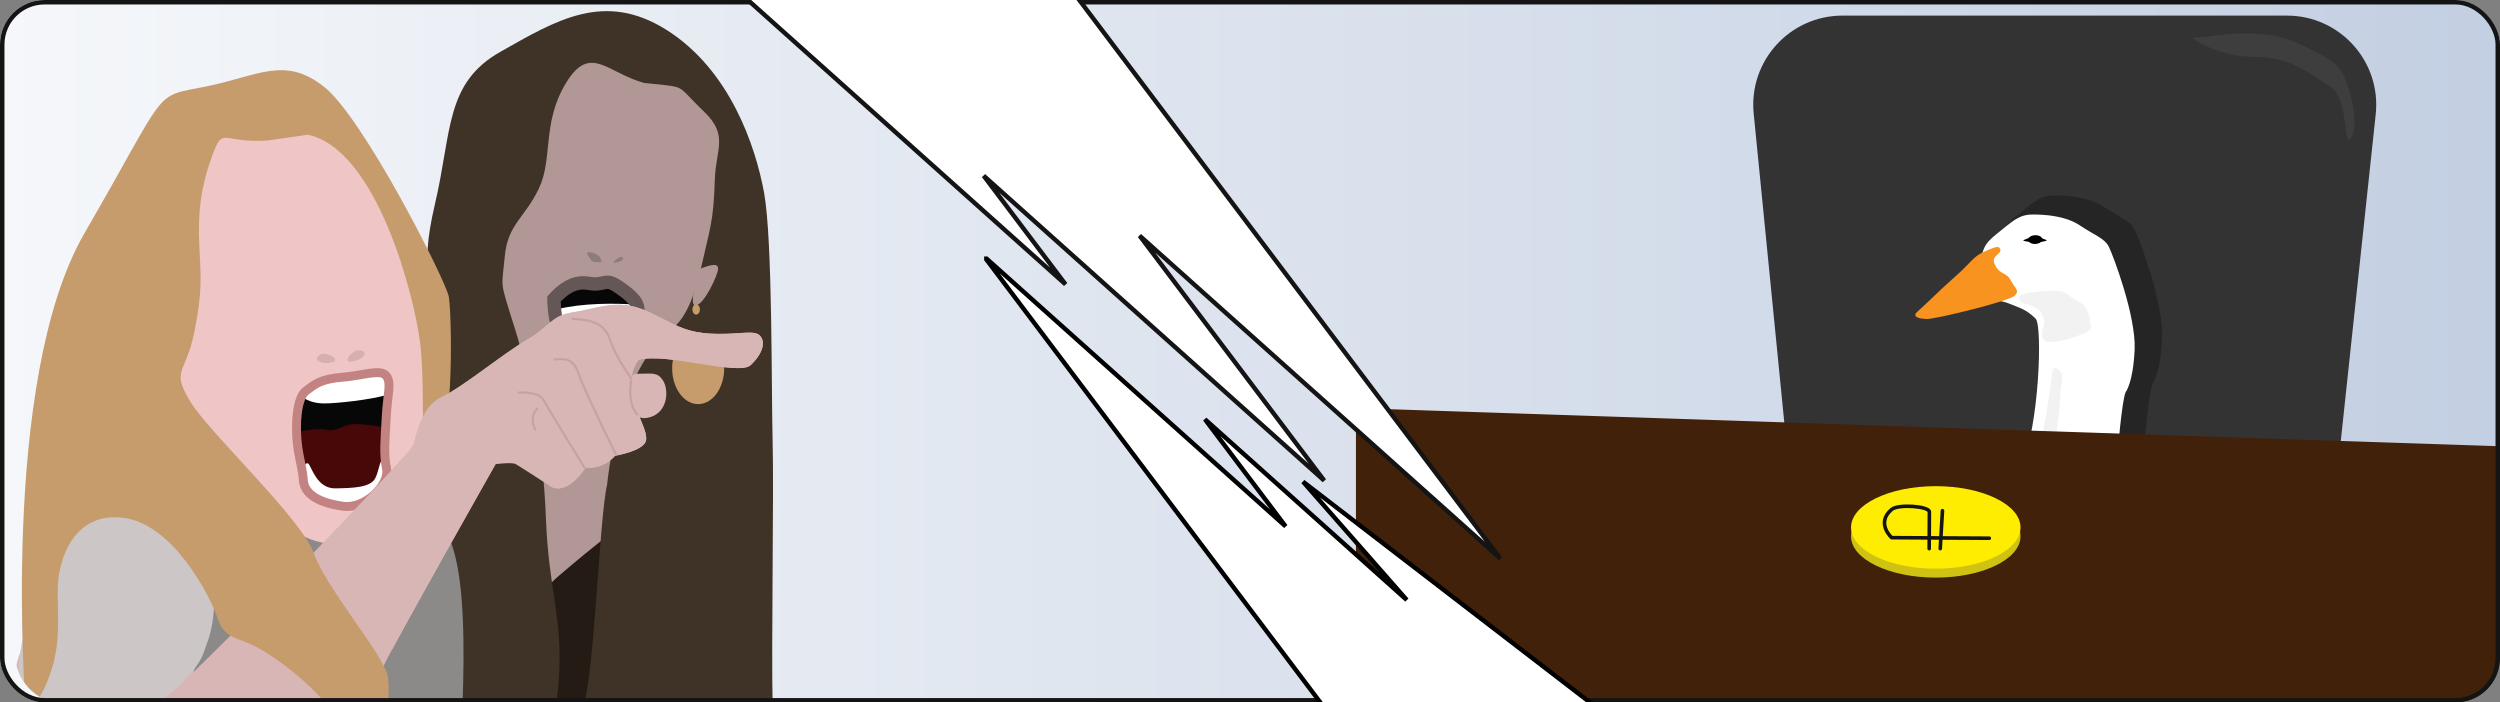 <svg width="1121" height="315" viewBox="0 0 1121 315" fill="none" xmlns="http://www.w3.org/2000/svg">
<rect x="0" y="0" width="1121" height="315" fill="#808080" stroke="none"/>
<g clip-path="url(#clip0_1018_663)">
<rect width="1121" height="315" rx="20" fill="url(#paint0_linear_1018_663)"/>
<path d="M786.355 50.945C784.023 27.41 802.51 7 826.16 7H1025.49C1049.27 7 1067.8 27.613 1065.27 51.253L1042.41 265H807.57L786.355 50.945Z" fill="#333333"/>
<path d="M909.84 129.887C914.454 131.833 917.89 132.478 922.487 137.038C925.917 140.44 924.138 188.504 915.873 206.514L960.318 212.334C961.694 197.486 963.424 176.367 965.204 171.985C965.204 171.985 968.757 167.741 969.49 151.81C970.223 135.879 959.222 106.875 957.211 102.881C955.199 98.886 949.958 97.21 943.477 92.83C936.997 88.45 927.457 87.604 920.837 87.669C914.216 87.733 911.004 91.374 904.229 96.719C897.454 102.063 898.169 103.841 896.136 109.143C894.104 114.444 896.858 114.608 900.411 122.422C903.964 130.237 905.226 127.94 909.84 129.887Z" fill="#252525"/>
<path d="M900.8 136.087C905.16 137.927 908.407 138.536 912.751 142.846C915.992 146.061 914.312 191.48 906.501 208.5L948.501 214C949.801 199.968 951.437 180.011 953.118 175.87C953.118 175.87 956.476 171.86 957.169 156.805C957.861 141.75 947.465 114.342 945.565 110.567C943.664 106.793 938.711 105.208 932.587 101.069C926.463 96.93 917.448 96.131 911.192 96.192C904.935 96.253 901.9 99.693 895.498 104.744C889.095 109.795 889.771 111.474 887.85 116.485C885.929 121.495 888.532 121.649 891.889 129.034C895.247 136.418 896.44 134.248 900.8 136.087Z" fill="white"/>
<path d="M909.495 107.955C909.4 107.706 909.386 107.446 909.454 107.19C909.522 106.933 909.671 106.685 909.892 106.46C910.112 106.234 910.401 106.036 910.74 105.877C911.08 105.718 911.464 105.6 911.87 105.531C912.483 105.424 913.125 105.431 913.715 105.551C914.304 105.671 914.814 105.899 915.181 106.205C915.548 106.512 915.754 106.883 915.774 107.273C915.793 107.662 915.626 108.052 915.292 108.393C914.958 108.733 914.473 109.009 913.899 109.186C913.324 109.363 912.686 109.432 912.065 109.385C911.444 109.339 910.869 109.177 910.411 108.923C909.954 108.668 909.635 108.331 909.495 107.955V107.955Z" fill="black"/>
<path d="M896.84 111.532C898.022 114.192 892.254 114.267 894.589 118.875C896.925 123.484 899.619 121.836 901.684 125.795C903.749 129.753 905.718 130.167 903.389 132.589C901.061 135.01 867.891 143.166 863.851 143.039C859.811 142.913 857.28 141.795 859.87 139.646C862.46 137.497 870.224 129.657 876.889 123.845C883.554 118.034 884.624 115.126 889.597 112.906C894.57 110.687 896.224 110.103 896.84 111.532Z" fill="#F7931E"/>
<path d="M920.344 166.228C919.588 172.213 917.623 186.635 916.027 193.5C914.701 199.2 913.069 204.829 911.14 210.362C909.167 216.208 907.294 218.811 905.349 226.032C903.404 233.252 897.773 239.359 900.114 243.25C902.455 247.14 908.08 248.892 909.945 245.961C913.187 240.838 915.214 235.068 915.879 229.077C916.76 221.017 920.339 208.798 921.092 202.628C921.844 196.458 923.809 182.056 923.868 176.762C923.926 171.468 925.983 168.676 923.482 166.163C920.982 163.65 920.344 166.228 920.344 166.228Z" fill="#F2F2F2"/>
<path d="M936.886 141.574C935.246 138.294 936.036 137.158 931.418 134.96C926.799 132.761 927.801 130.154 919.514 130.398C911.226 130.643 907.157 131.665 905.761 132.703C904.364 133.742 906.252 135.603 907.305 136.027C908.358 136.451 914.062 137.23 915.589 140.913C917.116 144.596 916.797 144.78 915.94 147.539C915.083 150.299 915.955 152.832 917.862 153.313C921.578 153.497 925.303 152.903 928.787 151.572C931.594 150.409 937.988 149.138 937.502 146.257C937.016 143.376 936.886 141.574 936.886 141.574Z" fill="#F2F2F2"/>
<path d="M911.231 106.113L907.441 107.608C907.376 107.635 907.329 107.672 907.305 107.715C907.281 107.758 907.281 107.806 907.304 107.852C907.327 107.899 907.373 107.942 907.437 107.979C907.501 108.016 907.58 108.044 907.667 108.061L912.936 109.094L911.231 106.113Z" fill="black"/>
<path d="M913.707 106.113L917.497 107.608C917.561 107.635 917.608 107.672 917.632 107.715C917.656 107.758 917.657 107.806 917.634 107.852C917.611 107.899 917.564 107.942 917.501 107.979C917.437 108.016 917.357 108.044 917.271 108.061L912.002 109.094L913.707 106.113Z" fill="black"/>
<path d="M1204 315H608V183L1200 202.748L1204 315Z" fill="#42210B"/>
<path d="M868 259C888.987 259 906 250.717 906 240.5C906 230.283 888.987 222 868 222C847.013 222 830 230.283 830 240.5C830 250.717 847.013 259 868 259Z" fill="#CFC212"/>
<path d="M868 255C888.987 255 906 246.717 906 236.5C906 226.283 888.987 218 868 218C847.013 218 830 226.283 830 236.5C830 246.717 847.013 255 868 255Z" fill="#FEED01"/>
<path d="M892 241.335L848.218 241.087C848.218 241.087 840.978 234.556 848.218 228.43C851.22 225.911 865.152 226.999 865.136 229.534L865.043 246" stroke="#141414" stroke-width="1.62" stroke-linecap="round" stroke-linejoin="round"/>
<path d="M870 246L871 229" stroke="#141414" stroke-width="1.62" stroke-linecap="round" stroke-linejoin="round"/>
<path d="M1030.5 19.5C1013.5 11.5 993.5 16.5 983 17C986.667 19.833 997.4 25.5 1011 25.5C1028 25.5 1036 33.5 1044.5 38.5C1053 43.5 1051 64.5 1053.5 62.5C1056 60.5 1057 53 1053.5 41C1050 29 1047.5 27.5 1030.5 19.5Z" fill="#3E3E3E"/>
<g clip-path="url(#clip1_1018_663)">
<path d="M229.076 197.295C228.117 212.634 224.28 240.41 229.076 256.708C233.873 273.006 233.862 276.821 235.781 284.485C237.699 292.149 236.74 293.593 241.526 281.618C246.312 269.643 249.675 266.28 259.257 255.749C268.839 245.218 272.385 252.149 274.94 236.347C277.495 220.545 287.767 203.504 274.94 199.699C262.113 195.894 229.076 197.295 229.076 197.295Z" fill="#B29797"/>
<path d="M229.554 350.117C229.554 332.871 229.317 300.535 232.906 294.067C236.496 287.6 233.866 272.51 250.637 258.142C267.409 243.774 282.252 232.273 288.956 228.92C295.66 225.568 315.784 262.453 321.53 297.42C327.275 332.386 321.53 350.117 321.53 350.117H229.554Z" fill="#231B14"/>
<path d="M223.767 141.332C218.658 124.086 212.913 87.675 223.767 65.956C234.621 44.236 237.779 21.881 265.923 23.164C294.066 24.447 321.498 37.855 325.971 53.819C330.445 69.782 318.9 126.64 313.834 134.304C308.768 141.968 290.876 169.152 278.696 174.724C266.516 180.297 238.458 187.487 230.191 174.627C221.924 161.768 223.767 141.332 223.767 141.332Z" fill="#B29797"/>
<path d="M288.924 37.219C272.314 32.746 264.65 19.327 253.785 37.219C242.92 55.112 248.04 71.065 241.648 84.484C235.257 97.904 227.636 100.448 226.321 115.139C225.006 129.831 223.766 124.722 230.794 147.077C237.822 169.432 243.567 200.098 244.807 232.671C246.046 265.245 252.47 276.746 250.552 304.889C248.633 333.033 241.605 317.662 248.633 341.3C255.661 364.938 230.751 366.846 217.978 364.938C205.205 363.03 197.498 367.816 198.178 352.327C198.857 336.838 201.411 320.217 201.411 294.671C201.411 269.125 199.417 251.879 198.178 223.132C196.938 194.385 195.019 187.368 195.019 156.702C195.019 126.037 187.356 124.129 195.019 91.555C202.683 58.982 199.493 37.263 224.402 23.207C249.312 9.151 271.031 -4.301 299.143 13.582C327.254 31.463 338.744 65.32 342.613 86.403C346.483 107.486 345.847 175.867 346.451 198.179C347.054 220.491 345.815 291.437 346.451 315.668C347.087 339.899 346.817 350.796 346.634 359.743C346.451 368.689 266.989 360.821 258.248 356.509C249.506 352.197 255.014 330.963 260.802 318.783C266.591 306.603 268.445 233.631 272.271 217.064C272.271 217.064 276.809 165.886 301.374 147.357C310.708 140.319 313.823 121.973 316.701 109.998C317.477 106.764 318.081 104.091 318.555 101.644C319.838 95.026 320.183 90.089 320.538 80.291C321.013 66.883 326.758 60.653 315.742 50.111C304.726 39.569 307.119 39.17 298.022 38.136L288.924 37.219Z" fill="#3F3328"/>
<path d="M248.395 134.067C251.628 130.553 256.705 125.756 264.045 127.039C271.386 128.322 271.073 124.485 276.818 128.311C282.563 132.138 287.155 135.856 285.765 140.448C284.374 145.04 277.885 156.778 269.208 156.616C260.531 156.455 254.625 153.232 251.51 149.071C248.395 144.91 248.395 134.067 248.395 134.067Z" fill="#070707"/>
<path d="M284.611 136.6C276.376 135.889 261.081 135.835 249.785 138.68C250.125 140.173 250.708 141.601 251.51 142.906C254.625 147.476 260.532 151.011 269.209 151.205C276.409 151.367 282.089 142.528 284.611 136.6Z" fill="white"/>
<path d="M248.395 134.067C251.628 130.553 256.705 125.756 264.045 127.039C271.386 128.322 271.073 124.485 276.818 128.311C282.563 132.138 287.155 135.856 285.765 140.448C284.374 145.04 277.885 156.778 269.208 156.616C260.531 156.455 254.625 153.232 251.51 149.071C248.395 144.91 248.395 134.067 248.395 134.067Z" stroke="#665757" stroke-width="6" stroke-miterlimit="10"/>
<path d="M314.023 120.496C318.97 118.578 321.999 117.931 321.999 120.496C321.999 123.062 315.78 136.665 311.943 136.934C308.105 137.203 314.023 120.496 314.023 120.496Z" fill="#B29797"/>
<path d="M312.159 141.073C313.082 141.073 313.83 140.04 313.83 138.767C313.83 137.493 313.082 136.46 312.159 136.46C311.236 136.46 310.488 137.493 310.488 138.767C310.488 140.04 311.236 141.073 312.159 141.073Z" fill="#C69C6D"/>
<path d="M313.065 181.213C319.506 181.213 324.728 174.023 324.728 165.153C324.728 156.283 319.506 149.093 313.065 149.093C306.624 149.093 301.402 156.283 301.402 165.153C301.402 174.023 306.624 181.213 313.065 181.213Z" fill="#C69C6D"/>
<path d="M265.166 116.821C263.7 114.665 262.213 112.984 264.207 113.07C266.201 113.156 268.518 114.342 269.208 115.7C269.561 116.248 269.762 116.881 269.79 117.532C269.79 117.532 265.856 117.823 265.166 116.821Z" fill="#8E7B7B"/>
<path d="M274.91 117.931C275.605 116.78 276.636 115.87 277.864 115.323C278.661 114.902 280.095 115.635 279.06 116.627C278.025 117.618 274.91 117.931 274.91 117.931Z" fill="#8E7B7B"/>
<path d="M205.602 364.453C205.602 332.515 213.902 257.139 198.574 236.067C183.247 214.994 137.62 187.239 111.568 210.693C85.515 234.148 68.075 272.434 74.92 312.014C81.764 351.594 93.244 386.765 124.502 388.684C155.761 390.602 205.602 364.453 205.602 364.453Z" fill="#8C8989"/>
<path d="M78.796 170.273C75.282 153.35 72.092 130.391 78.796 102.884C85.501 75.376 80.079 65.837 98.597 60.728C117.115 55.619 124.143 49.874 142.348 57.494C160.553 65.115 173.973 88.473 177.163 97.376C180.354 106.279 181.949 123.568 186.11 134.433C190.27 145.298 193.127 180.103 188.977 191.281C184.827 202.458 188.341 229.923 176.204 238.222C164.067 246.522 141.712 245.886 132.938 238.222C124.164 230.559 100.192 205.013 91.256 194.795C82.321 184.576 78.796 170.273 78.796 170.273Z" fill="#EFC5C5"/>
<path d="M222.207 208.117C222.207 208.117 175.416 290.834 172.064 298.497C168.712 306.161 135.653 369.885 121.76 378.983C107.866 388.08 43.074 401.5 32.123 387.606C21.172 373.712 8.226 313.836 7.267 306.161C4.896 287.244 21.635 275.032 43.193 272.628C64.751 270.225 74.333 266.409 82.482 278.384C90.63 290.36 86.793 301.375 86.793 301.375C86.793 301.375 183.554 206.522 185.473 199.333C187.392 192.143 189.785 181.612 198.408 177.775C207.031 173.938 226.195 158.136 236.252 152.391C246.309 146.646 247.117 141.526 256.732 140.092C266.346 138.659 275.735 134.39 286.751 138.228C297.767 142.065 303.835 148.554 317.244 149.513C330.653 150.472 337.853 147.594 340.72 150.472C343.587 153.35 341.798 158.912 336.527 163.763C331.256 168.613 299.243 158.061 286.427 161.327C286.427 161.327 282.353 165.487 283.075 174.584C283.797 183.682 291.375 193.825 289.467 198.136C287.559 202.448 275.778 204.366 275.778 204.366C275.778 204.366 270.755 210.618 262.617 209.659C262.617 209.659 254.468 222.593 246.804 218.045C246.804 218.045 232.673 199.343 230.992 198.395C229.31 197.446 222.207 208.117 222.207 208.117Z" fill="#D8B6B6"/>
<path d="M286.006 168.079C292.379 168.121 294.531 167.152 296.942 171.01C299.353 174.867 298.986 184.072 291.753 186.464C284.521 188.856 284.246 182.697 283.036 178.766C282.461 176.903 280.659 168.038 286.006 168.079Z" fill="#D8B6B6" stroke="#DBB4B4" stroke-miterlimit="10"/>
<path d="M15.891 266.883C15.891 241.974 7.742 224.242 36.963 226.161C66.184 228.08 91.579 222.809 94.931 250.597C98.284 278.384 93.498 286.048 91.105 293.227C88.712 300.405 71.52 320.055 51.816 321.974C32.113 323.892 9.186 325.326 8.227 307.121C7.268 288.915 15.891 266.883 15.891 266.883Z" fill="#CCC6C6"/>
<path d="M120.328 62.959C99.244 64.565 100.203 55.942 95.094 69.987C89.985 84.032 88.703 95.22 89.349 109.588C89.996 123.956 90.945 130.068 87.107 149.049C83.27 168.031 76.576 165.487 85.199 179.855C93.822 194.223 135.019 232.229 140.764 248.204C146.509 264.178 173.025 294.833 173.984 303.768C174.944 312.704 173.025 325.811 173.984 331.233C174.944 336.654 163.443 343.37 163.755 341.462C164.068 339.554 158.646 331.233 150.023 320.055C141.018 308.779 130.102 299.173 117.773 291.675C106.595 284.97 101.163 287.525 97.649 277.306C94.135 267.088 77.687 235.064 55.418 232.197C33.149 229.33 26.433 250.597 25.948 262.572C25.463 274.547 27.867 287.244 22.359 302.572C16.851 317.899 11.58 318.147 11.58 318.147C11.58 318.147 -0.395 170.596 37.924 104.479C76.242 38.362 68.05 43.644 92.033 38.847C116.016 34.05 127.506 24.964 145.237 38.847C162.968 52.73 200.328 126.522 201.287 133.226C202.246 139.931 202.721 163.881 201.287 179.219C199.854 194.558 193.138 229.513 190.745 227.12C188.353 224.727 190.961 175.382 188.46 154.31C185.96 133.237 169.188 67.12 138.048 60.405L120.328 62.959Z" fill="#C69C6D"/>
<path d="M142.727 161.855C141.024 160.723 143.438 157.662 146.909 158.858C148.07 159.201 149.131 159.819 150.003 160.658C150.118 160.781 150.201 160.931 150.242 161.094C150.283 161.257 150.281 161.429 150.236 161.591C150.192 161.753 150.106 161.902 149.988 162.021C149.87 162.141 149.723 162.229 149.561 162.275C147.933 162.771 144.958 163.342 142.727 161.855Z" fill="#D8AFAF"/>
<path d="M173.381 209.842C171.947 202.458 172.745 196.713 173.219 186.204C173.349 183.585 173.564 181.278 173.78 179.241C171.327 176.258 168.219 173.881 164.697 172.296C161.175 170.711 157.335 169.96 153.476 170.102C149.617 170.244 145.842 171.275 142.447 173.114C139.051 174.953 136.125 177.552 133.898 180.707C132.876 186.255 132.661 191.923 133.262 197.532C134.06 205.25 135.041 206.393 135.978 214.283C135.978 214.38 135.978 214.466 135.978 214.563C138.324 217.112 141.172 219.146 144.344 220.538C147.515 221.93 150.941 222.648 154.405 222.648C157.868 222.648 161.294 221.93 164.466 220.538C167.638 219.146 170.486 217.112 172.831 214.563C173.432 213.066 173.622 211.436 173.381 209.842V209.842Z" fill="#070707"/>
<path d="M153.537 168.796C143.954 169.475 141.561 171.232 137.25 173.927C136.1 174.731 135.211 175.856 134.695 177.161C136.851 179.424 140.71 180.901 145.399 180.901C150.659 180.901 165.792 179.37 173.919 176.967C174.512 172.72 174.922 170.057 173.176 168.214C170.621 165.563 163.119 168.16 153.537 168.796Z" fill="white"/>
<path d="M158.289 158.017C160.909 156.12 164.433 157.489 163.302 159.181C161.717 161.553 158.473 162.092 156.834 162.221C156.403 162.221 155.606 161.779 155.81 161.413C155.875 161.37 155.703 159.882 158.289 158.017Z" fill="#D8AFAF"/>
<path d="M156.976 190.354C152.664 191.151 150.024 193.792 146.671 192.757C144.246 192.003 138.048 192.553 133.004 193.997C133.004 195.258 133.144 196.476 133.263 197.576C134.06 205.293 135.041 206.436 135.979 214.326C135.979 214.423 135.979 214.509 135.979 214.606C138.324 217.155 141.172 219.189 144.344 220.581C147.516 221.973 150.942 222.691 154.405 222.691C157.869 222.691 161.295 221.973 164.466 220.581C167.638 219.189 170.486 217.155 172.832 214.606C173.407 213.118 173.578 211.504 173.327 209.928C172.174 203.978 172.465 199.085 172.875 191.917C166.354 190.354 159.369 189.858 156.976 190.354Z" fill="#470808"/>
<path d="M173.38 210.198C173.041 208.507 172.811 206.797 172.69 205.078C170.254 205.132 170.071 210.941 168.271 214.423C166.115 218.616 158.451 218.853 150.313 218.982C142.175 219.112 139.772 209.519 138.327 207.956C137.638 207.212 136.452 208.3 135.363 210.111C135.59 211.34 135.805 212.741 136.021 214.509C136.021 222.054 143.997 225.525 153.86 226.959C163.722 228.392 174.781 217.376 173.38 210.198Z" fill="white"/>
<path d="M133.261 198.222C132.463 190.677 132.938 178.422 137.249 175.22C141.561 172.019 143.954 169.95 153.536 169.152C163.118 168.354 170.62 165.325 173.175 168.516C175.73 171.707 173.66 176.977 173.175 187.196C172.69 197.414 171.903 203.008 173.337 210.198C174.77 217.387 163.679 228.403 153.816 227.002C143.954 225.601 135.977 222.054 135.977 214.552C135.04 206.835 134.059 205.724 133.261 198.222Z" stroke="#C48383" stroke-width="4" stroke-miterlimit="10"/>
<path d="M222.207 208.117C222.207 208.117 188.113 268.382 176.052 290.801C173.972 294.649 144.082 244.291 144.082 244.291C144.082 244.291 184.826 201.747 185.473 199.333C187.391 192.154 189.784 181.612 198.407 177.775C207.03 173.938 226.195 158.136 236.252 152.391C246.308 146.646 247.117 141.526 256.731 140.092C266.346 138.659 275.734 134.39 286.75 138.228C297.766 142.065 303.835 148.554 317.243 149.513C330.652 150.472 337.853 147.594 340.72 150.472C343.587 153.35 341.798 158.912 336.527 163.763C331.256 168.613 299.243 158.061 286.427 161.327C286.427 161.327 282.352 165.487 283.075 174.584C283.797 183.682 291.374 193.825 289.466 198.136C287.559 202.448 275.777 204.366 275.777 204.366C275.777 204.366 270.754 210.618 262.617 209.659C262.617 209.659 254.468 222.593 246.804 218.045C246.804 218.045 232.957 209.066 231.275 208.117C229.594 207.169 222.207 208.117 222.207 208.117Z" fill="#D8B6B6"/>
<path d="M232.277 176.116C235.108 175.745 242.019 176.116 243.747 179.422C245.475 182.728 262.277 210 262.277 210" stroke="#C6A3A3" stroke-miterlimit="10"/>
<path d="M248.277 161.183C251.87 161.043 256.773 159.656 259.385 167.423C261.996 175.19 276.277 204 276.277 204" stroke="#C6A3A3" stroke-miterlimit="10"/>
<path d="M256.277 143C263.52 143.232 270.882 144.141 273.447 152.164C276.013 160.188 283.277 170 283.277 170" stroke="#C6A3A3" stroke-miterlimit="10"/>
<path d="M283.057 170.478C283.057 170.478 280.901 180.815 286.01 186.183" stroke="#C6A3A3" stroke-miterlimit="10"/>
</g>
</g>
<rect x="1" y="1" width="1119" height="313" rx="19" stroke="#141414" stroke-width="2"/>
<g clip-path="url(#clip2_1018_663)">
<path fill-rule="evenodd" clip-rule="evenodd" d="M762.277 482.5L689.135 385.472L663.277 409.5L441.277 115L576.478 236.024L540.277 188L630.799 269.029L584.277 216L904.277 462.132L843.075 511L793.015 453.937L762.277 482.5Z" fill="white"/>
<path d="M689.135 385.472L689.934 384.87L689.267 383.985L688.455 384.739L689.135 385.472ZM762.277 482.5L761.479 483.102L762.146 483.987L762.958 483.233L762.277 482.5ZM663.277 409.5L662.479 410.102L663.146 410.987L663.958 410.233L663.277 409.5ZM441.277 115L441.944 114.255L440.479 115.602L441.277 115ZM576.478 236.024L575.812 236.769L577.277 235.422L576.478 236.024ZM540.277 188L540.944 187.255L539.479 188.602L540.277 188ZM630.799 269.029L630.132 269.774L631.55 268.37L630.799 269.029ZM584.277 216L584.887 215.207L583.526 216.659L584.277 216ZM904.277 462.132L904.901 462.914L905.898 462.118L904.887 461.34L904.277 462.132ZM843.075 511L842.323 511.659L842.953 512.377L843.699 511.781L843.075 511ZM793.015 453.937L793.767 453.278L793.088 452.504L792.334 453.205L793.015 453.937ZM688.337 386.074L761.479 483.102L763.076 481.898L689.934 384.87L688.337 386.074ZM663.958 410.233L689.816 386.204L688.455 384.739L662.597 408.767L663.958 410.233ZM440.479 115.602L662.479 410.102L664.076 408.898L442.076 114.398L440.479 115.602ZM577.145 235.278L441.944 114.255L440.61 115.745L575.812 236.769L577.145 235.278ZM539.479 188.602L575.68 236.626L577.277 235.422L541.076 187.398L539.479 188.602ZM631.466 268.284L540.944 187.255L539.61 188.745L630.132 269.774L631.466 268.284ZM583.526 216.659L630.047 269.689L631.55 268.37L585.029 215.341L583.526 216.659ZM904.887 461.34L584.887 215.207L583.668 216.793L903.668 462.925L904.887 461.34ZM843.699 511.781L904.901 462.914L903.653 461.351L842.451 510.219L843.699 511.781ZM792.263 454.597L842.323 511.659L843.827 510.341L793.767 453.278L792.263 454.597ZM762.958 483.233L793.696 454.67L792.334 453.205L761.597 481.767L762.958 483.233Z" fill="black"/>
</g>
<g clip-path="url(#clip3_1018_663)">
<path fill-rule="evenodd" clip-rule="evenodd" d="M477.777 127.5L203.277 -118.215L255.777 -167L342.571 -51.861L371.777 -79L419.835 -15.248L450.777 -44L672.777 250.5L510.994 105.682L593.777 215.5L441.072 78.808L477.777 127.5Z" fill="white"/>
<path d="M203.277 -118.215L202.597 -118.948L201.793 -118.201L202.61 -117.47L203.277 -118.215ZM477.777 127.5L477.11 128.245L478.576 126.898L477.777 127.5ZM255.777 -167L256.576 -167.602L255.909 -168.487L255.097 -167.733L255.777 -167ZM342.571 -51.861L341.773 -51.259L342.44 -50.374L343.252 -51.128L342.571 -51.861ZM371.777 -79L372.576 -79.602L371.909 -80.487L371.097 -79.733L371.777 -79ZM419.835 -15.248L419.037 -14.646L419.704 -13.76L420.516 -14.515L419.835 -15.248ZM450.777 -44L451.576 -44.602L450.909 -45.487L450.097 -44.733L450.777 -44ZM672.777 250.5L672.11 251.245L673.576 249.898L672.777 250.5ZM510.994 105.682L511.661 104.937L510.196 106.284L510.994 105.682ZM593.777 215.5L593.11 216.245L594.576 214.898L593.777 215.5ZM441.072 78.808L441.739 78.063L440.274 79.41L441.072 78.808ZM202.61 -117.47L477.11 128.245L478.444 126.755L203.944 -118.96L202.61 -117.47ZM255.097 -167.733L202.597 -118.948L203.958 -117.483L256.458 -166.267L255.097 -167.733ZM343.37 -52.463L256.576 -167.602L254.979 -166.398L341.773 -51.259L343.37 -52.463ZM343.252 -51.128L372.458 -78.267L371.097 -79.733L341.891 -52.593L343.252 -51.128ZM370.979 -78.398L419.037 -14.646L420.634 -15.85L372.576 -79.602L370.979 -78.398ZM420.516 -14.515L451.458 -43.267L450.097 -44.733L419.155 -15.98L420.516 -14.515ZM449.979 -43.398L671.979 251.102L673.576 249.898L451.576 -44.602L449.979 -43.398ZM673.444 249.755L511.661 104.937L510.327 106.427L672.11 251.245L673.444 249.755ZM510.196 106.284L592.979 216.102L594.576 214.898L511.793 105.08L510.196 106.284ZM594.444 214.755L441.739 78.063L440.406 79.553L593.11 216.245L594.444 214.755ZM478.576 126.898L441.871 78.206L440.274 79.41L476.979 128.102L478.576 126.898Z" fill="#141414"/>
<path d="M240.277 193C238.277 190 238.277 185 241.277 183" stroke="#C6A3A3"/>
</g>
<defs>
<linearGradient id="paint0_linear_1018_663" x1="0" y1="157.5" x2="1121" y2="157.5" gradientUnits="userSpaceOnUse">
<stop stop-color="#F5F7FA"/>
<stop offset="1" stop-color="#C3CFE2"/>
</linearGradient>
<clipPath id="clip0_1018_663">
<rect width="1121" height="315" rx="20" fill="white"/>
</clipPath>
<clipPath id="clip1_1018_663">
<rect x="7" y="5" width="1295" height="310" rx="20" fill="white"/>
</clipPath>
<clipPath id="clip2_1018_663">
<rect width="463" height="200" fill="white" transform="translate(441.277 115)"/>
</clipPath>
<clipPath id="clip3_1018_663">
<rect width="470" height="251" fill="white" transform="translate(203.277)"/>
</clipPath>
</defs>
</svg>
